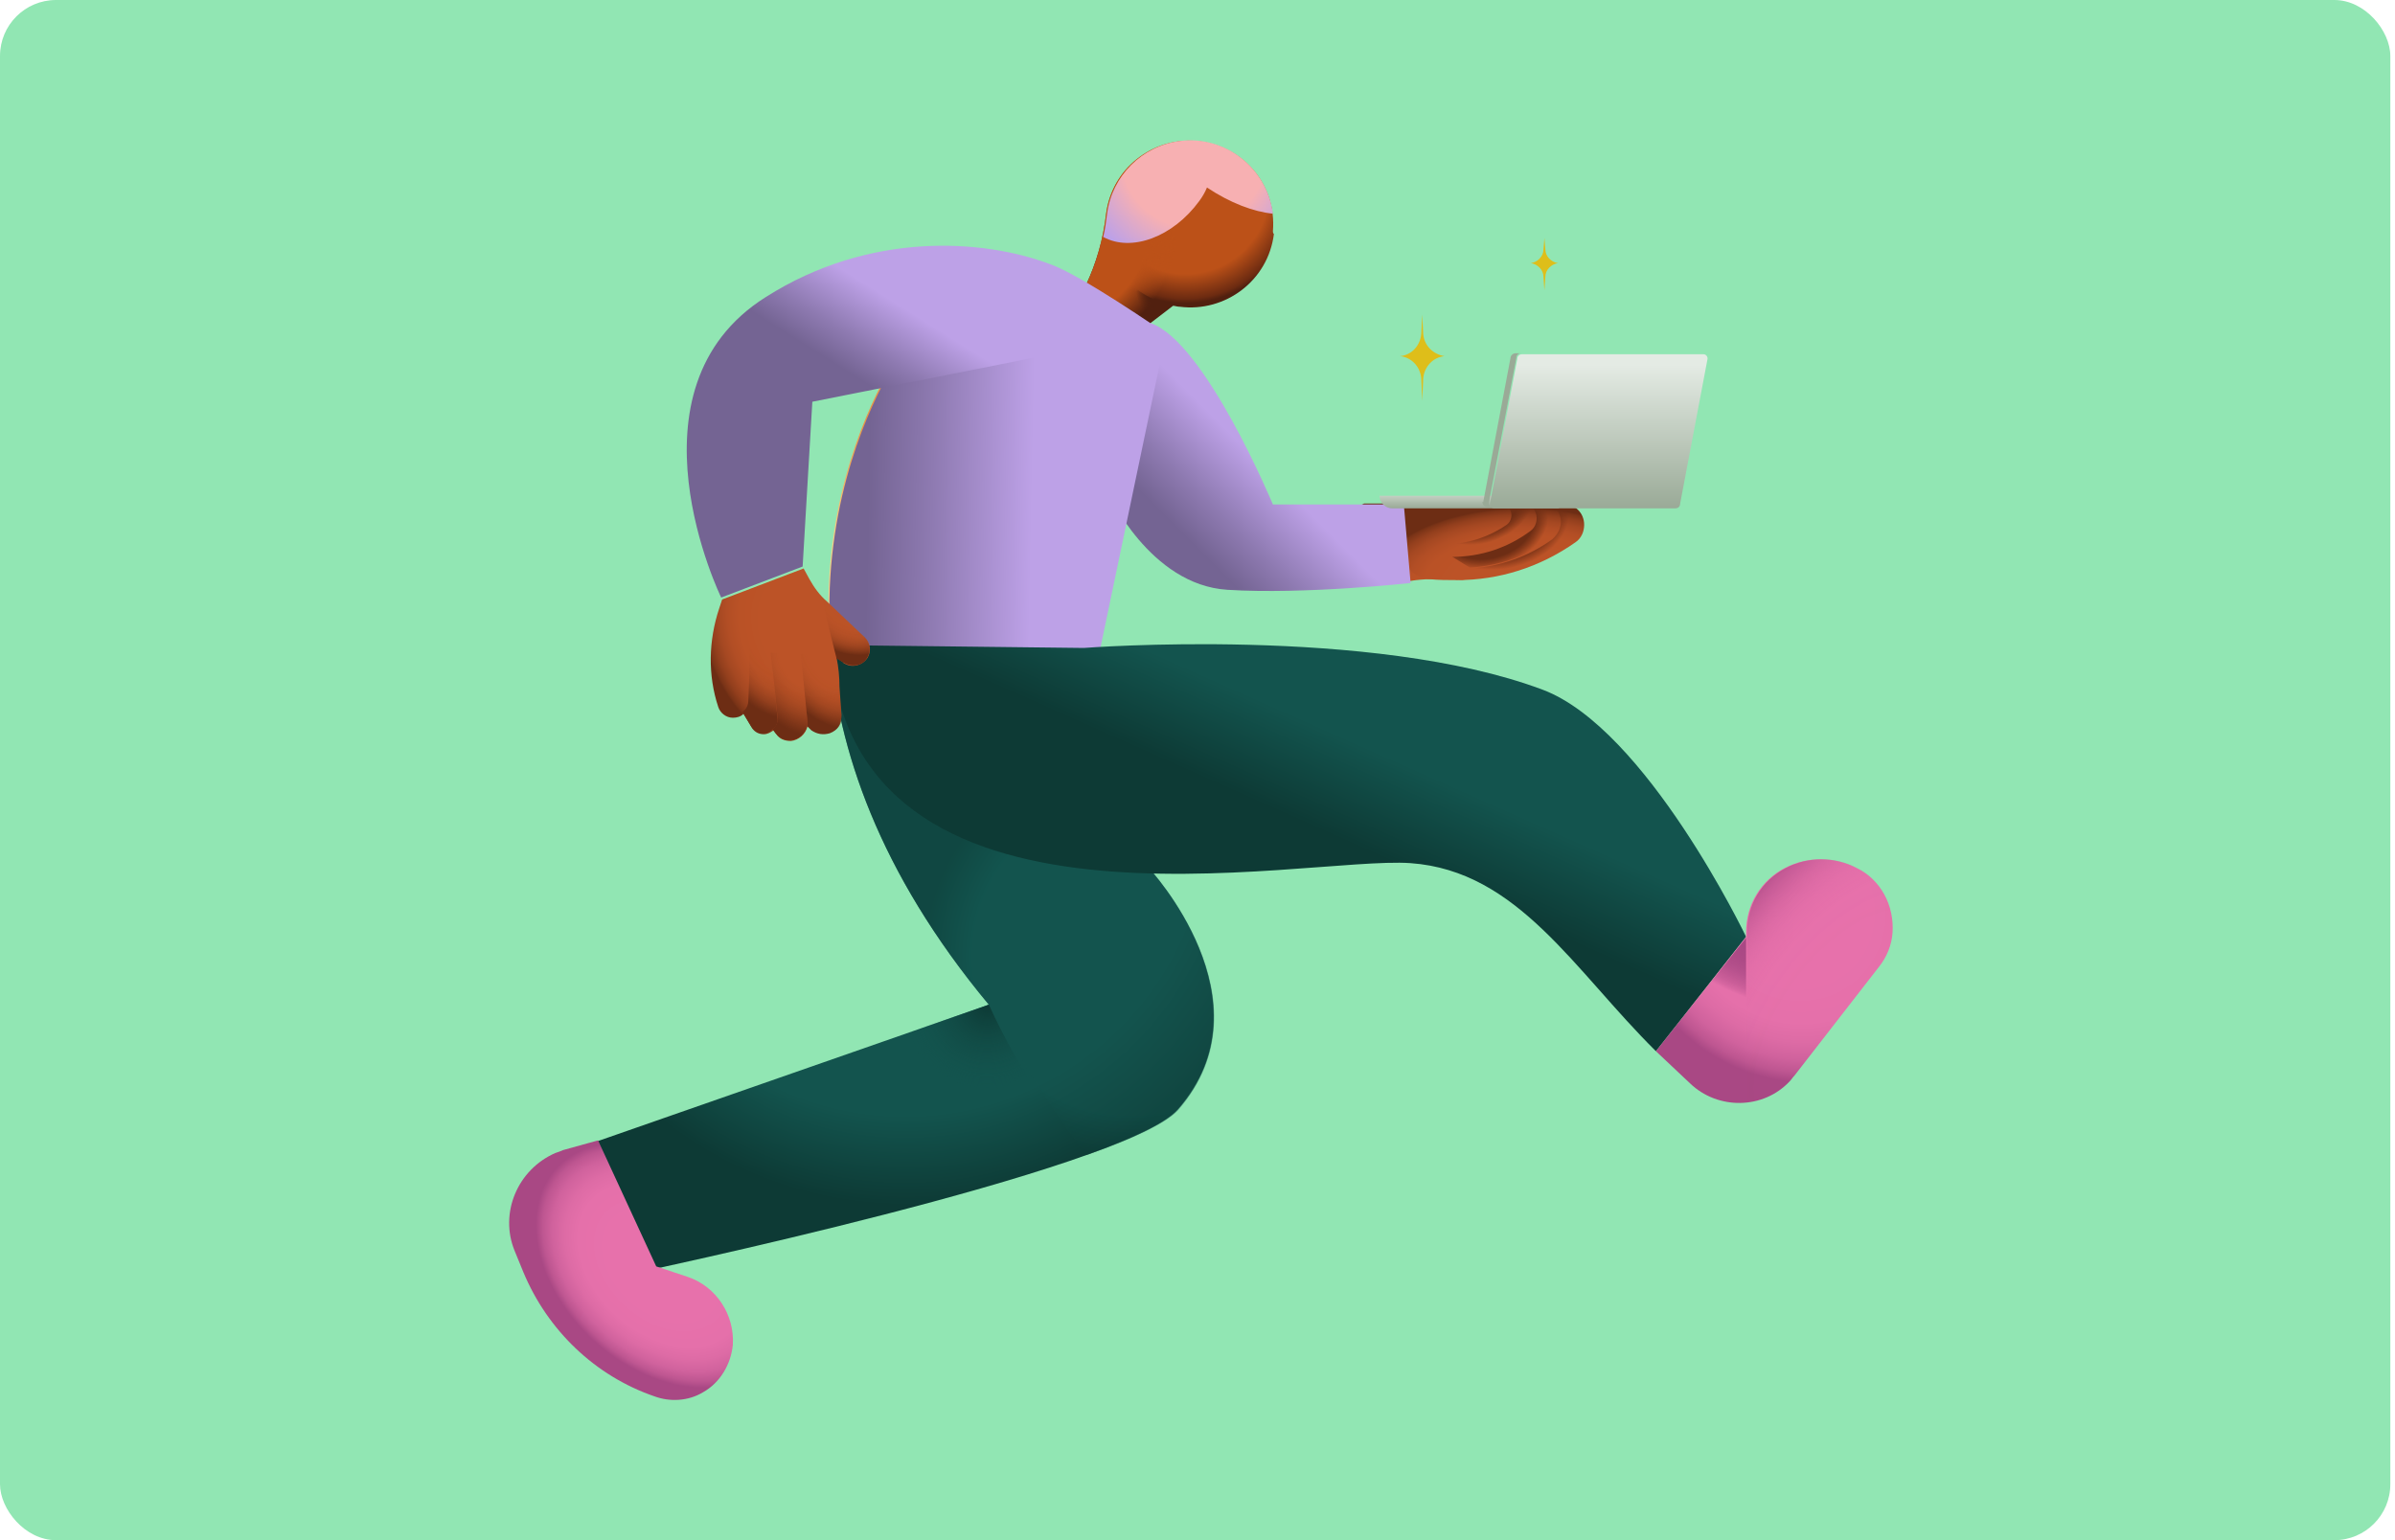 <svg width="342" height="220" viewBox="0 0 342 220" fill="none" xmlns="http://www.w3.org/2000/svg">
<rect width="341.333" height="220" rx="8" fill="#91E6B3"/>
<path d="M190.908 73.862L194.785 71.923H205.723L201.154 74.416L201.985 81.062L209.185 82.862C209.185 82.862 203.092 82.308 200.185 83.277L190.354 80.508L190.908 73.862Z" fill="url(#paint0_radial_1814_58368)"/>
<path d="M199.631 77.323C199.631 80.092 201.569 82.446 204.062 82.723C205.446 82.862 206.692 82.862 208.077 82.862C214.031 82.862 219.846 81.062 224.969 77.462C225.8 76.908 226.215 75.939 226.215 74.969C226.215 73.308 224.969 72.062 223.446 72.062H204.477C201.846 71.923 199.631 74.415 199.631 77.323Z" fill="url(#paint1_radial_1814_58368)"/>
<path d="M222.892 74.554C222.892 75.385 222.477 76.216 221.923 76.77L221.646 77.047C218.185 79.539 214.169 80.924 210.015 81.201H209.877L211.262 82.724C216.108 82.17 220.815 80.37 224.969 77.6C225.8 77.047 226.215 76.077 226.215 75.108C226.215 73.447 224.969 72.201 223.446 72.201H220.677C221.923 71.924 222.892 73.17 222.892 74.554Z" fill="url(#paint2_radial_1814_58368)"/>
<path d="M220.677 71.923C221.923 71.923 222.892 73.031 222.892 74.416C222.892 75.246 222.477 76.077 221.923 76.631L221.646 76.908C218.185 79.4 214.169 80.785 210.016 81.062H209.877L207.385 79.539C211.4 79.539 215.277 78.293 218.6 75.8C219.154 75.385 219.431 74.693 219.431 74C219.431 72.893 218.6 71.923 217.631 71.923H220.677Z" fill="url(#paint3_radial_1814_58368)"/>
<path d="M215.831 73.585C215.831 74.138 215.554 74.692 215.138 74.969C212.508 76.769 209.461 77.739 206.277 77.739L207.246 79.677C211.261 79.677 215.138 78.431 218.461 75.939C219.015 75.523 219.292 74.831 219.292 74.138C219.292 73.031 218.461 72.062 217.492 72.062H214.308C215.138 71.923 215.831 72.754 215.831 73.585Z" fill="url(#paint4_radial_1814_58368)"/>
<path d="M158.231 70.4C158.231 70.4 164.185 83.554 175.262 84.246C186.339 84.939 201.431 83.277 201.431 83.277L200.462 72.061H181.769C181.769 72.061 172.077 48.8 164.323 46.169C152.554 42.154 150.2 55.585 150.2 55.585L158.231 70.4Z" fill="url(#paint5_linear_1814_58368)"/>
<path d="M181.769 33.016C182.323 26.369 177.477 20.693 170.831 20.139C164.462 19.585 158.785 24.154 157.954 30.523C157.538 34.123 156.569 37.585 155.046 40.77L154.908 41.185L163.354 46.862L167.508 43.677C167.785 43.677 168.062 43.816 168.477 43.816C174.985 44.646 181.077 40.077 181.908 33.431C181.769 33.293 181.769 33.154 181.769 33.016Z" fill="url(#paint6_radial_1814_58368)"/>
<path d="M181.769 33.016C182.323 26.369 177.477 20.693 170.831 20.139C164.462 19.585 158.785 24.154 157.954 30.523C157.538 34.123 156.569 37.585 155.046 40.77L154.908 41.185L163.354 46.862L167.508 43.677C167.785 43.677 168.062 43.816 168.477 43.816C174.985 44.646 181.077 40.077 181.908 33.431C181.769 33.293 181.769 33.154 181.769 33.016Z" fill="url(#paint7_radial_1814_58368)"/>
<path d="M162.523 41.461L157.123 42.846L163.215 46.861L167.369 43.677C165.708 43.261 164.046 42.569 162.523 41.461Z" fill="url(#paint8_radial_1814_58368)"/>
<path d="M181.769 30.523C180.939 24.015 174.985 19.308 168.477 20.139C163.077 20.831 158.785 25.123 158.092 30.523C157.954 31.631 157.815 32.739 157.539 33.846C161.554 36.062 167.508 33.846 171.246 28.723C171.662 28.169 172.077 27.477 172.354 26.785C175.677 29 179 30.246 181.769 30.523Z" fill="url(#paint9_radial_1814_58368)"/>
<path d="M128.6 50.323C128.6 50.323 127.77 51.431 126.523 53.646C127.216 52.677 127.908 51.846 128.6 51.016V50.323Z" fill="url(#paint10_radial_1814_58368)"/>
<path d="M164.046 123.985L143.831 106.677L132.754 109.446L129.016 98.093V92.554L118.492 92.139C119.6 106.816 125.416 124.539 141.2 143.508L85.262 163.031L89.969 182C89.969 182 160.585 167.185 168.2 158.462C181.769 142.954 164.046 123.985 164.046 123.985Z" fill="url(#paint11_radial_1814_58368)"/>
<path opacity="0.5" d="M168.2 158.6C181.908 142.954 164.047 123.985 164.047 123.985L143.831 106.677L132.754 109.446L129.016 98.093V92.554L118.493 92.139C119.6 106.816 125.416 124.539 141.2 143.508C141.2 143.508 148.677 156.8 155.185 164.969C161.693 162.754 166.539 160.4 168.2 158.6Z" fill="url(#paint12_radial_1814_58368)"/>
<path d="M128.6 51.016C127.908 51.846 127.215 52.677 126.523 53.646C123.2 59.739 117.108 73.585 118.492 92.139L129.015 92.554L128.6 51.016Z" fill="url(#paint13_radial_1814_58368)"/>
<path d="M150.2 38.969C150.2 38.969 140.508 34.539 135.662 42.431C134.139 44.785 131.508 47.554 128.739 51.154C128.046 51.985 127.354 52.816 126.662 53.785C123.339 59.877 117.246 73.723 118.631 92.277L129.154 92.693L156.846 93.939L166.539 47.554L150.2 38.969Z" fill="url(#paint14_linear_1814_58368)"/>
<path d="M102.985 85.354L114.615 80.923L116 57.385L166.123 47.416C166.123 47.416 154.354 39.246 149.923 37.723C140.369 34.123 124.169 33.016 109.354 42.431C88.446 55.585 102.985 85.354 102.985 85.354Z" fill="url(#paint15_linear_1814_58368)"/>
<path d="M154.77 92.554C154.77 92.554 195.893 89.369 220.262 98.508C235.077 104.046 249.339 133.815 249.339 133.815L236.462 150.154C224.831 138.662 216.8 124.4 201.431 123.292C186.062 122.185 121.539 137.138 118.493 92.138L154.77 92.554Z" fill="url(#paint16_linear_1814_58368)"/>
<path d="M222.615 70.815H197C197 71.785 197.831 72.615 198.8 72.615H222.615V70.815Z" fill="url(#paint17_linear_1814_58368)"/>
<path d="M213.477 72.615H239.231C239.646 72.615 239.923 72.339 239.923 71.923L243.8 51.431C243.938 51.016 243.661 50.6 243.246 50.6H243.108H217.354C216.938 50.6 216.661 50.877 216.661 51.292L212.785 71.785C212.646 72.2 212.923 72.615 213.338 72.615C213.338 72.615 213.338 72.615 213.477 72.615Z" fill="url(#paint18_linear_1814_58368)"/>
<path d="M211.815 71.646L215.692 51.154C215.692 50.738 216.108 50.461 216.384 50.461H217.215C216.8 50.461 216.523 50.738 216.523 51.154L212.646 71.646C212.508 72.061 212.784 72.477 213.2 72.477H213.338H212.508C212.092 72.477 211.677 72.2 211.677 71.646C211.815 71.784 211.815 71.784 211.815 71.646Z" fill="#9AAA97"/>
<path d="M93.708 180.893L98.277 182.416C102.292 183.8 104.923 187.816 104.646 192.108C104.369 194.877 102.846 197.508 100.354 198.893C98.277 200.139 95.646 200.277 93.431 199.446C84.985 196.539 78.2 190.031 74.739 181.723L73.492 178.677C71.277 173.277 73.908 167.046 79.308 164.693C79.723 164.554 80.139 164.416 80.415 164.277L85.4 162.893L93.708 180.893Z" fill="url(#paint19_radial_1814_58368)"/>
<path d="M119.462 93.939C119.739 95.323 119.877 96.708 119.877 98.093L120.154 102.108C120.154 103.216 119.6 104.323 118.493 104.6C117.662 104.877 116.693 104.739 116 104.185L115.308 103.769C115.031 104.877 114.062 105.708 112.954 105.846C112.123 105.846 111.293 105.569 110.877 104.877L110.462 104.323C110.046 104.6 109.631 104.877 109.077 104.877C108.385 104.877 107.831 104.6 107.416 104.046L106.17 101.969C105.754 102.385 105.2 102.523 104.646 102.523C103.677 102.523 102.846 101.831 102.57 101C101.046 96.431 101.185 91.446 102.708 86.877L103.123 85.631L114.754 81.2C115.031 81.754 115.308 82.169 115.585 82.723C116.277 83.969 117.108 85.077 118.077 85.908L123.477 91.031C124.308 91.862 124.447 92.969 123.893 93.939C123.2 95.046 121.677 95.462 120.57 94.769C120.57 94.769 120.431 94.769 120.431 94.631L119.462 93.939Z" fill="url(#paint20_radial_1814_58368)"/>
<path d="M118.493 104.739C119.6 104.323 120.293 103.354 120.154 102.246L119.877 98.231C119.877 96.846 119.739 95.462 119.462 94.077L114.339 93.385L114.893 98.785L115.308 103.077C115.308 103.354 115.308 103.631 115.308 103.769L115.862 104.323C116.693 104.877 117.523 105.016 118.493 104.739Z" fill="url(#paint21_radial_1814_58368)"/>
<path d="M112.954 105.708C114.062 105.708 115.031 104.739 115.308 103.631C115.308 103.354 115.308 103.077 115.308 102.939L114.893 98.647L114.2 93.385L110.046 93.247L110.6 98.093L111.016 102.385C111.154 103.077 110.877 103.631 110.323 104.185L110.739 104.739C111.293 105.431 112.123 105.847 112.954 105.708Z" fill="url(#paint22_radial_1814_58368)"/>
<path d="M111.016 102.523L110.6 98.231L110.047 93.385L107 92.692V96.431L106.862 100.031C106.862 100.723 106.585 101.277 106.031 101.692L107.277 103.769C107.693 104.323 108.247 104.6 108.939 104.739C109.493 104.739 109.908 104.6 110.324 104.185C110.877 103.769 111.154 103.077 111.016 102.523Z" fill="url(#paint23_radial_1814_58368)"/>
<path d="M120.431 94.631C121.539 95.323 123.062 95.185 123.754 94.077C124.447 93.108 124.308 91.723 123.339 90.892L117.939 85.769C117.662 85.493 117.385 85.216 117.247 85.077L118.493 90.2C118.493 90.2 119.185 92.969 119.462 94.077L120.431 94.631Z" fill="url(#paint24_radial_1814_58368)"/>
<path d="M265.123 123.985C261.939 122.323 258.062 122.323 254.877 123.985C251.416 125.785 249.339 129.246 249.339 133.123V133.816L236.462 150.154L241.308 154.723C245.323 158.6 251.831 158.462 255.57 154.446C255.847 154.17 255.985 153.893 256.262 153.616L268.308 138.108C269.416 136.723 270.108 135.062 270.247 133.262C270.523 129.385 268.585 125.646 265.123 123.985Z" fill="url(#paint25_radial_1814_58368)"/>
<path d="M241.17 154.723C243.385 156.8 246.293 157.769 249.339 157.493V133.954L236.462 150.154L241.17 154.723Z" fill="url(#paint26_radial_1814_58368)"/>
<path d="M270.246 133.123C270.662 129.246 268.585 125.646 265.262 123.985C262.077 122.323 258.2 122.323 255.016 123.985C251.554 125.785 249.477 129.246 249.477 133.123V157.354L252.246 156.662C253.908 155.97 255.292 154.862 256.4 153.477L268.446 137.97C269.416 136.585 270.108 134.923 270.246 133.123Z" fill="url(#paint27_radial_1814_58368)"/>
<path d="M206.277 50.877C204.615 51.016 203.369 52.4 203.231 54.062L203.092 57.246L202.954 54.062C202.815 52.4 201.569 51.016 199.908 50.877C201.569 50.739 202.815 49.354 202.954 47.693L203.092 44.923L203.231 47.693C203.369 49.354 204.615 50.6 206.277 50.877Z" fill="#DEBE1A"/>
<path d="M222.477 37.585C221.508 37.723 220.677 38.554 220.677 39.523L220.539 41.462L220.4 39.523C220.4 38.554 219.569 37.723 218.6 37.585C219.569 37.446 220.4 36.616 220.4 35.646L220.539 33.985L220.677 35.646C220.677 36.616 221.508 37.446 222.477 37.585Z" fill="#DEBE1A"/>
<path d="M96.338 161.646C96.338 161.646 151.723 158.046 148.815 155.969C145.908 153.892 141.2 143.508 141.2 143.508L94.4 159.846L96.338 161.646Z" fill="url(#paint28_radial_1814_58368)"/>
<defs>
<radialGradient id="paint0_radial_1814_58368" cx="0" cy="0" r="1" gradientUnits="userSpaceOnUse" gradientTransform="translate(205.965 87.262) scale(10.537 12.026)">
<stop offset="0.38" stop-color="#BC5327"/>
<stop offset="0.59" stop-color="#BA5226"/>
<stop offset="0.69" stop-color="#B24E25"/>
<stop offset="0.77" stop-color="#A54822"/>
<stop offset="0.84" stop-color="#933F1D"/>
<stop offset="0.9" stop-color="#7B3417"/>
<stop offset="0.92" stop-color="#6D2D14"/>
</radialGradient>
<radialGradient id="paint1_radial_1814_58368" cx="0" cy="0" r="1" gradientUnits="userSpaceOnUse" gradientTransform="translate(216.704 83.324) rotate(-1.638) scale(22.726 11.658)">
<stop offset="0.38" stop-color="#BC5327"/>
<stop offset="0.59" stop-color="#BA5226"/>
<stop offset="0.69" stop-color="#B24E25"/>
<stop offset="0.77" stop-color="#A54822"/>
<stop offset="0.84" stop-color="#933F1D"/>
<stop offset="0.9" stop-color="#7B3417"/>
<stop offset="0.92" stop-color="#6D2D14"/>
</radialGradient>
<radialGradient id="paint2_radial_1814_58368" cx="0" cy="0" r="1" gradientUnits="userSpaceOnUse" gradientTransform="translate(213.899 74.175) rotate(172.274) scale(10.224 7.154)">
<stop offset="0.76" stop-color="#6D2D14"/>
<stop offset="0.86" stop-color="#6D2D14" stop-opacity="0.63"/>
<stop offset="1" stop-color="#6D2D14" stop-opacity="0"/>
</radialGradient>
<radialGradient id="paint3_radial_1814_58368" cx="0" cy="0" r="1" gradientUnits="userSpaceOnUse" gradientTransform="translate(212.665 75.16) rotate(163.67) scale(8.589 5.938)">
<stop offset="0.76" stop-color="#6D2D14"/>
<stop offset="0.86" stop-color="#6D2D14" stop-opacity="0.63"/>
<stop offset="1" stop-color="#6D2D14" stop-opacity="0"/>
</radialGradient>
<radialGradient id="paint4_radial_1814_58368" cx="0" cy="0" r="1" gradientUnits="userSpaceOnUse" gradientTransform="translate(210.991 71.432) rotate(165.195) scale(8.229 6.258)">
<stop offset="0.76" stop-color="#6D2D14"/>
<stop offset="0.86" stop-color="#6D2D14" stop-opacity="0.63"/>
<stop offset="1" stop-color="#6D2D14" stop-opacity="0"/>
</radialGradient>
<linearGradient id="paint5_linear_1814_58368" x1="164.362" y1="78.915" x2="185.88" y2="57.397" gradientUnits="userSpaceOnUse">
<stop offset="0.168" stop-color="#746493"/>
<stop offset="0.358" stop-color="#8E7AB1"/>
<stop offset="0.658" stop-color="#BDA1E7"/>
</linearGradient>
<radialGradient id="paint6_radial_1814_58368" cx="0" cy="0" r="1" gradientUnits="userSpaceOnUse" gradientTransform="translate(169.269 27.161) rotate(23.104) scale(16.164)">
<stop offset="0.74" stop-color="#BC5118"/>
<stop offset="0.96" stop-color="#6D2B11"/>
<stop offset="1" stop-color="#51200F"/>
</radialGradient>
<radialGradient id="paint7_radial_1814_58368" cx="0" cy="0" r="1" gradientUnits="userSpaceOnUse" gradientTransform="translate(151.776 33.302) rotate(23.104) scale(16.164)">
<stop offset="0.74" stop-color="#BC5118"/>
<stop offset="1" stop-color="#BC5118" stop-opacity="0"/>
</radialGradient>
<radialGradient id="paint8_radial_1814_58368" cx="0" cy="0" r="1" gradientUnits="userSpaceOnUse" gradientTransform="translate(168.534 40.893) rotate(23.104) scale(6.357 6.357)">
<stop offset="0.74" stop-color="#51200F"/>
<stop offset="1" stop-color="#51200F" stop-opacity="0"/>
</radialGradient>
<radialGradient id="paint9_radial_1814_58368" cx="0" cy="0" r="1" gradientUnits="userSpaceOnUse" gradientTransform="translate(170.447 22.179) rotate(23.104) scale(16.662)">
<stop offset="0.62" stop-color="#F7B0B2"/>
<stop offset="1" stop-color="#BDA1E7"/>
</radialGradient>
<radialGradient id="paint10_radial_1814_58368" cx="0" cy="0" r="1" gradientUnits="userSpaceOnUse" gradientTransform="translate(128.663 116.157) scale(55.779 55.779)">
<stop offset="0.72" stop-color="#FCCD81"/>
<stop offset="1" stop-color="#EB9546"/>
</radialGradient>
<radialGradient id="paint11_radial_1814_58368" cx="0" cy="0" r="1" gradientUnits="userSpaceOnUse" gradientTransform="translate(129.283 116.157) scale(56.021 56.021)">
<stop offset="0.77" stop-color="#13544E"/>
<stop offset="1" stop-color="#0D3A35"/>
</radialGradient>
<radialGradient id="paint12_radial_1814_58368" cx="0" cy="0" r="1" gradientUnits="userSpaceOnUse" gradientTransform="translate(161.422 136.705) scale(29.445 29.445)">
<stop offset="0.77" stop-color="#13544E"/>
<stop offset="1" stop-color="#0D3A35"/>
</radialGradient>
<radialGradient id="paint13_radial_1814_58368" cx="0" cy="0" r="1" gradientUnits="userSpaceOnUse" gradientTransform="translate(128.663 116.157) scale(55.779 55.779)">
<stop offset="0.72" stop-color="#FCCD81"/>
<stop offset="1" stop-color="#EB9546"/>
</radialGradient>
<linearGradient id="paint14_linear_1814_58368" x1="116.091" y1="65.052" x2="163.853" y2="66.022" gradientUnits="userSpaceOnUse">
<stop offset="0.168" stop-color="#746493"/>
<stop offset="0.358" stop-color="#8E7AB1"/>
<stop offset="0.658" stop-color="#BDA1E7"/>
</linearGradient>
<linearGradient id="paint15_linear_1814_58368" x1="126.258" y1="61.229" x2="139.272" y2="40.513" gradientUnits="userSpaceOnUse">
<stop offset="0.168" stop-color="#746493"/>
<stop offset="0.358" stop-color="#8E7AB1"/>
<stop offset="0.658" stop-color="#BDA1E7"/>
</linearGradient>
<linearGradient id="paint16_linear_1814_58368" x1="206.571" y1="62.115" x2="182.599" y2="115.96" gradientUnits="userSpaceOnUse">
<stop offset="0.77" stop-color="#13544E"/>
<stop offset="1" stop-color="#0D3A35"/>
</linearGradient>
<linearGradient id="paint17_linear_1814_58368" x1="209.744" y1="72.583" x2="209.744" y2="69.181" gradientUnits="userSpaceOnUse">
<stop stop-color="#9AAA97"/>
<stop offset="0.93" stop-color="#E4EBE4"/>
</linearGradient>
<linearGradient id="paint18_linear_1814_58368" x1="228.236" y1="72.583" x2="228.236" y2="50.532" gradientUnits="userSpaceOnUse">
<stop stop-color="#9AAA97"/>
<stop offset="0.93" stop-color="#E4EBE4"/>
</linearGradient>
<radialGradient id="paint19_radial_1814_58368" cx="0" cy="0" r="1" gradientUnits="userSpaceOnUse" gradientTransform="translate(94.496 180.717) rotate(42.654) scale(22.248 15.796)">
<stop offset="0.38" stop-color="#E771AB"/>
<stop offset="0.61" stop-color="#E570AA"/>
<stop offset="0.71" stop-color="#DD6BA5"/>
<stop offset="0.8" stop-color="#D0629D"/>
<stop offset="0.87" stop-color="#BE5691"/>
<stop offset="0.92" stop-color="#A94884"/>
</radialGradient>
<radialGradient id="paint20_radial_1814_58368" cx="0" cy="0" r="1" gradientUnits="userSpaceOnUse" gradientTransform="translate(115.361 89.931) rotate(66.629) scale(20.603 15.866)">
<stop offset="0.38" stop-color="#BC5327"/>
<stop offset="0.59" stop-color="#BA5226"/>
<stop offset="0.69" stop-color="#B24E25"/>
<stop offset="0.77" stop-color="#A54822"/>
<stop offset="0.84" stop-color="#933F1D"/>
<stop offset="0.9" stop-color="#7B3417"/>
<stop offset="0.92" stop-color="#6D2D14"/>
</radialGradient>
<radialGradient id="paint21_radial_1814_58368" cx="0" cy="0" r="1" gradientUnits="userSpaceOnUse" gradientTransform="translate(118.9 93.023) rotate(62.956) scale(12.608 9.33)">
<stop offset="0.38" stop-color="#6D2D14" stop-opacity="0"/>
<stop offset="0.5" stop-color="#6D2D14" stop-opacity="0.03"/>
<stop offset="0.6" stop-color="#6D2D14" stop-opacity="0.13"/>
<stop offset="0.7" stop-color="#6D2D14" stop-opacity="0.3"/>
<stop offset="0.79" stop-color="#6D2D14" stop-opacity="0.54"/>
<stop offset="0.88" stop-color="#6D2D14" stop-opacity="0.85"/>
<stop offset="0.92" stop-color="#6D2D14"/>
</radialGradient>
<radialGradient id="paint22_radial_1814_58368" cx="0" cy="0" r="1" gradientUnits="userSpaceOnUse" gradientTransform="translate(115.305 93.388) rotate(69.189) scale(13.244 10.463)">
<stop offset="0.38" stop-color="#6D2D14" stop-opacity="0"/>
<stop offset="0.47" stop-color="#6D2D14" stop-opacity="0.05"/>
<stop offset="0.58" stop-color="#6D2D14" stop-opacity="0.19"/>
<stop offset="0.71" stop-color="#6D2D14" stop-opacity="0.43"/>
<stop offset="0.84" stop-color="#6D2D14" stop-opacity="0.76"/>
<stop offset="0.92" stop-color="#6D2D14"/>
</radialGradient>
<radialGradient id="paint23_radial_1814_58368" cx="0" cy="0" r="1" gradientUnits="userSpaceOnUse" gradientTransform="translate(110.42 89.514) rotate(77.356) scale(15.312 10.105)">
<stop offset="0.38" stop-color="#6D2D14" stop-opacity="0"/>
<stop offset="0.51" stop-color="#6D2D14" stop-opacity="0.03"/>
<stop offset="0.6" stop-color="#6D2D14" stop-opacity="0.11"/>
<stop offset="0.67" stop-color="#6D2D14" stop-opacity="0.25"/>
<stop offset="0.74" stop-color="#6D2D14" stop-opacity="0.44"/>
<stop offset="0.8" stop-color="#6D2D14" stop-opacity="0.7"/>
<stop offset="0.86" stop-color="#6D2D14"/>
</radialGradient>
<radialGradient id="paint24_radial_1814_58368" cx="0" cy="0" r="1" gradientUnits="userSpaceOnUse" gradientTransform="translate(122.712 83.938) rotate(35.588) scale(10.482)">
<stop offset="0.38" stop-color="#6D2D14" stop-opacity="0"/>
<stop offset="0.58" stop-color="#6D2D14" stop-opacity="0.02"/>
<stop offset="0.67" stop-color="#6D2D14" stop-opacity="0.09"/>
<stop offset="0.74" stop-color="#6D2D14" stop-opacity="0.21"/>
<stop offset="0.8" stop-color="#6D2D14" stop-opacity="0.38"/>
<stop offset="0.85" stop-color="#6D2D14" stop-opacity="0.6"/>
<stop offset="0.9" stop-color="#6D2D14" stop-opacity="0.87"/>
<stop offset="0.92" stop-color="#6D2D14"/>
</radialGradient>
<radialGradient id="paint25_radial_1814_58368" cx="0" cy="0" r="1" gradientUnits="userSpaceOnUse" gradientTransform="translate(256.031 129.43) rotate(-36.617) scale(25.997 28.078)">
<stop offset="0.38" stop-color="#E771AB"/>
<stop offset="0.61" stop-color="#E570AA"/>
<stop offset="0.71" stop-color="#DD6BA5"/>
<stop offset="0.8" stop-color="#D0629D"/>
<stop offset="0.87" stop-color="#BE5691"/>
<stop offset="0.92" stop-color="#A94884"/>
</radialGradient>
<radialGradient id="paint26_radial_1814_58368" cx="0" cy="0" r="1" gradientUnits="userSpaceOnUse" gradientTransform="translate(249.617 125.278) rotate(30.666) scale(31.921 17.027)">
<stop offset="0.38" stop-color="#A94884"/>
<stop offset="0.55" stop-color="#A94884" stop-opacity="0.99"/>
<stop offset="0.64" stop-color="#A94884" stop-opacity="0.94"/>
<stop offset="0.7" stop-color="#A94884" stop-opacity="0.86"/>
<stop offset="0.75" stop-color="#A94884" stop-opacity="0.76"/>
<stop offset="0.8" stop-color="#A94884" stop-opacity="0.61"/>
<stop offset="0.85" stop-color="#A94884" stop-opacity="0.44"/>
<stop offset="0.89" stop-color="#A94884" stop-opacity="0.23"/>
<stop offset="0.92" stop-color="#A94884" stop-opacity="0"/>
</radialGradient>
<radialGradient id="paint27_radial_1814_58368" cx="0" cy="0" r="1" gradientUnits="userSpaceOnUse" gradientTransform="translate(264.594 146.719) rotate(125.427) scale(46.974 25.837)">
<stop offset="0.38" stop-color="#A94884" stop-opacity="0"/>
<stop offset="0.55" stop-color="#A94884" stop-opacity="0.01"/>
<stop offset="0.64" stop-color="#A94884" stop-opacity="0.06"/>
<stop offset="0.7" stop-color="#A94884" stop-opacity="0.14"/>
<stop offset="0.75" stop-color="#A94884" stop-opacity="0.24"/>
<stop offset="0.8" stop-color="#A94884" stop-opacity="0.39"/>
<stop offset="0.85" stop-color="#A94884" stop-opacity="0.56"/>
<stop offset="0.89" stop-color="#A94884" stop-opacity="0.77"/>
<stop offset="0.92" stop-color="#A94884"/>
</radialGradient>
<radialGradient id="paint28_radial_1814_58368" cx="0" cy="0" r="1" gradientUnits="userSpaceOnUse" gradientTransform="translate(140.979 143.638) scale(52.223 52.223)">
<stop stop-color="#0D3A35"/>
<stop offset="0.23" stop-color="#13544E" stop-opacity="0"/>
</radialGradient>
</defs>
</svg>
